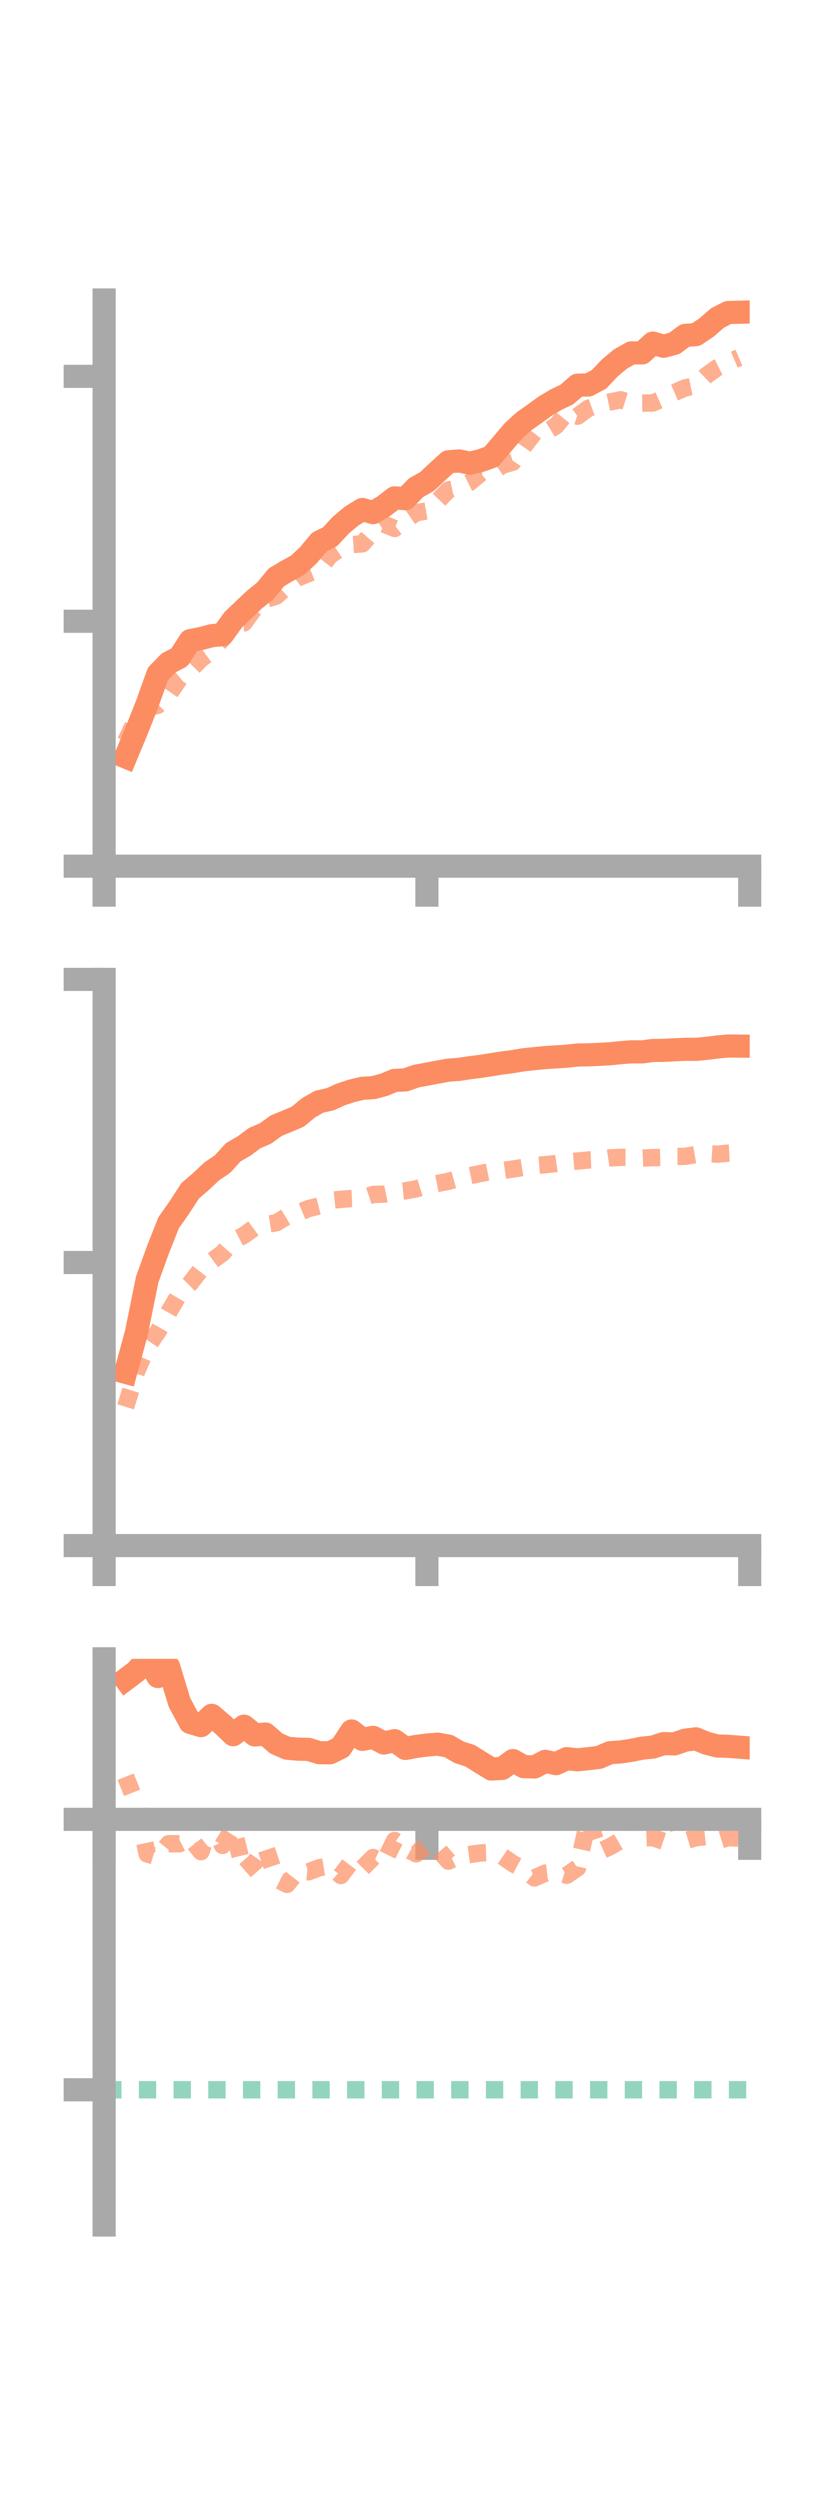 <?xml version="1.0" encoding="utf-8" standalone="no"?>
<!DOCTYPE svg PUBLIC "-//W3C//DTD SVG 1.1//EN"
  "http://www.w3.org/Graphics/SVG/1.1/DTD/svg11.dtd">
<!-- Created with matplotlib (https://matplotlib.org/) -->
<svg height="216pt" version="1.1" viewBox="0 0 72 216" width="72pt" xmlns="http://www.w3.org/2000/svg" xmlns:xlink="http://www.w3.org/1999/xlink">
 <defs>
  <style type="text/css">*{stroke-linecap:butt;stroke-linejoin:round;}</style>
 </defs>
 <g id="figure_1">
  <g id="patch_1">
   <path d="M 0 216 
L 72 216 
L 72 0 
L 0 0 
z
" style="fill:none;"/>
  </g>
  <g id="axes_1">
   <g id="patch_2">
    <path d="M 9 74.838 
L 64.8 74.838 
L 64.8 25.92 
L 9 25.92 
z
" style="fill:none;"/>
   </g>
   <g id="matplotlib.axis_1">
    <g id="xtick_1">
     <g id="line2d_1">
      <defs>
       <path d="M 0 0 
L 0 3.5 
" id="ma0d2fc7434" style="stroke:#a9a9a9;stroke-width:2;"/>
      </defs>
      <g>
       <use style="fill:#a9a9a9;stroke:#a9a9a9;stroke-width:2;" x="9" xlink:href="#ma0d2fc7434" y="74.838"/>
      </g>
     </g>
    </g>
    <g id="xtick_2">
     <g id="line2d_2">
      <g>
       <use style="fill:#a9a9a9;stroke:#a9a9a9;stroke-width:2;" x="36.9" xlink:href="#ma0d2fc7434" y="74.838"/>
      </g>
     </g>
    </g>
    <g id="xtick_3">
     <g id="line2d_3">
      <g>
       <use style="fill:#a9a9a9;stroke:#a9a9a9;stroke-width:2;" x="64.8" xlink:href="#ma0d2fc7434" y="74.838"/>
      </g>
     </g>
    </g>
   </g>
   <g id="matplotlib.axis_2">
    <g id="ytick_1">
     <g id="line2d_4">
      <defs>
       <path d="M 0 0 
L -3.5 0 
" id="mc22deb5810" style="stroke:#a9a9a9;stroke-width:2;"/>
      </defs>
      <g>
       <use style="fill:#a9a9a9;stroke:#a9a9a9;stroke-width:2;" x="9" xlink:href="#mc22deb5810" y="74.838"/>
      </g>
     </g>
    </g>
    <g id="ytick_2">
     <g id="line2d_5">
      <g>
       <use style="fill:#a9a9a9;stroke:#a9a9a9;stroke-width:2;" x="9" xlink:href="#mc22deb5810" y="53.678"/>
      </g>
     </g>
    </g>
    <g id="ytick_3">
     <g id="line2d_6">
      <g>
       <use style="fill:#a9a9a9;stroke:#a9a9a9;stroke-width:2;" x="9" xlink:href="#mc22deb5810" y="32.518"/>
      </g>
     </g>
    </g>
   </g>
   <g id="line2d_7">
    <path clip-path="url(#pe89e916690)" d="M 10.86 65.4 
L 11.79 63.171 
L 12.72 60.827 
L 13.65 58.226 
L 14.58 57.273 
L 15.51 56.792 
L 16.44 55.348 
L 17.37 55.169 
L 18.3 54.922 
L 19.23 54.834 
L 20.16 53.55 
L 21.09 52.654 
L 22.02 51.782 
L 22.95 51.029 
L 23.88 49.89 
L 24.81 49.333 
L 25.74 48.825 
L 26.67 47.952 
L 27.6 46.835 
L 28.53 46.374 
L 29.46 45.367 
L 30.39 44.59 
L 31.32 44.016 
L 32.25 44.293 
L 33.18 43.732 
L 34.11 43.015 
L 35.04 43.087 
L 35.97 42.131 
L 36.9 41.612 
L 37.83 40.739 
L 38.76 39.897 
L 39.69 39.826 
L 40.62 40.021 
L 41.55 39.795 
L 42.48 39.46 
L 43.41 38.363 
L 44.34 37.265 
L 45.27 36.416 
L 46.2 35.759 
L 47.13 35.085 
L 48.06 34.53 
L 48.99 34.089 
L 49.92 33.278 
L 50.85 33.262 
L 51.78 32.771 
L 52.71 31.785 
L 53.64 31.012 
L 54.57 30.49 
L 55.5 30.49 
L 56.43 29.645 
L 57.36 29.916 
L 58.29 29.667 
L 59.22 28.979 
L 60.15 28.914 
L 61.08 28.288 
L 62.01 27.478 
L 62.94 27 
L 63.87 26.978 
" style="fill:none;stroke:#fc8d62;stroke-linecap:square;stroke-width:2;"/>
   </g>
   <g id="line2d_8">
    <path clip-path="url(#pe89e916690)" d="M 10.86 64.061 
L 11.79 62.081 
L 12.72 61.173 
L 13.65 60.931 
L 14.58 60.01 
L 15.51 58.659 
L 16.44 57.888 
L 17.37 56.939 
L 18.3 56.258 
L 19.23 55.202 
L 20.16 53.879 
L 21.09 53.819 
L 22.02 52.541 
L 22.95 51.793 
L 23.88 51.507 
L 24.81 50.66 
L 25.74 49.937 
L 26.67 49.551 
L 27.6 49.184 
L 28.53 47.988 
L 29.46 47.373 
L 30.39 47.053 
L 31.32 46.989 
L 32.25 45.915 
L 33.18 45.284 
L 34.11 45.661 
L 35.04 44.941 
L 35.97 44.298 
L 36.9 44.14 
L 37.83 43.299 
L 38.76 42.332 
L 39.69 42.129 
L 40.62 41.668 
L 41.55 40.889 
L 42.48 40.842 
L 43.41 40.207 
L 44.34 39.925 
L 45.27 38.575 
L 46.2 37.378 
L 47.13 37.367 
L 48.06 36.796 
L 48.99 35.646 
L 49.92 35.959 
L 50.85 35.277 
L 51.78 34.936 
L 52.71 34.735 
L 53.64 34.541 
L 54.57 34.836 
L 55.5 34.827 
L 56.43 34.817 
L 57.36 34.407 
L 58.29 33.916 
L 59.22 33.514 
L 60.15 33.323 
L 61.08 32.426 
L 62.01 31.761 
L 62.94 31.3 
L 63.87 30.905 
" style="fill:none;stroke:#fc8d62;stroke-dasharray:1.5,1.5;stroke-dashoffset:0;stroke-opacity:0.7;stroke-width:1.5;"/>
   </g>
   <g id="patch_3">
    <path d="M 9 74.838 
L 9 25.92 
" style="fill:none;stroke:#a9a9a9;stroke-linecap:square;stroke-linejoin:miter;stroke-width:2;"/>
   </g>
   <g id="patch_4">
    <path d="M 64.8 74.838 
L 64.8 25.92 
" style="fill:none;"/>
   </g>
   <g id="patch_5">
    <path d="M 9 74.838 
L 64.8 74.838 
" style="fill:none;stroke:#a9a9a9;stroke-linecap:square;stroke-linejoin:miter;stroke-width:2;"/>
   </g>
   <g id="patch_6">
    <path d="M 9 25.92 
L 64.8 25.92 
" style="fill:none;"/>
   </g>
  </g>
  <g id="axes_2">
   <g id="patch_7">
    <path d="M 9 133.539 
L 64.8 133.539 
L 64.8 84.621 
L 9 84.621 
z
" style="fill:none;"/>
   </g>
   <g id="matplotlib.axis_3">
    <g id="xtick_4">
     <g id="line2d_9">
      <g>
       <use style="fill:#a9a9a9;stroke:#a9a9a9;stroke-width:2;" x="9" xlink:href="#ma0d2fc7434" y="133.539"/>
      </g>
     </g>
    </g>
    <g id="xtick_5">
     <g id="line2d_10">
      <g>
       <use style="fill:#a9a9a9;stroke:#a9a9a9;stroke-width:2;" x="36.9" xlink:href="#ma0d2fc7434" y="133.539"/>
      </g>
     </g>
    </g>
    <g id="xtick_6">
     <g id="line2d_11">
      <g>
       <use style="fill:#a9a9a9;stroke:#a9a9a9;stroke-width:2;" x="64.8" xlink:href="#ma0d2fc7434" y="133.539"/>
      </g>
     </g>
    </g>
   </g>
   <g id="matplotlib.axis_4">
    <g id="ytick_4">
     <g id="line2d_12">
      <g>
       <use style="fill:#a9a9a9;stroke:#a9a9a9;stroke-width:2;" x="9" xlink:href="#mc22deb5810" y="133.539"/>
      </g>
     </g>
    </g>
    <g id="ytick_5">
     <g id="line2d_13">
      <g>
       <use style="fill:#a9a9a9;stroke:#a9a9a9;stroke-width:2;" x="9" xlink:href="#mc22deb5810" y="109.08"/>
      </g>
     </g>
    </g>
    <g id="ytick_6">
     <g id="line2d_14">
      <g>
       <use style="fill:#a9a9a9;stroke:#a9a9a9;stroke-width:2;" x="9" xlink:href="#mc22deb5810" y="84.621"/>
      </g>
     </g>
    </g>
   </g>
   <g id="line2d_15">
    <path clip-path="url(#p3bbb62831c)" d="M 10.86 118.57 
L 11.79 115.156 
L 12.72 110.559 
L 13.65 107.984 
L 14.58 105.638 
L 15.51 104.317 
L 16.44 102.878 
L 17.37 102.085 
L 18.3 101.209 
L 19.23 100.579 
L 20.16 99.555 
L 21.09 99.017 
L 22.02 98.329 
L 22.95 97.93 
L 23.88 97.255 
L 24.81 96.877 
L 25.74 96.479 
L 26.67 95.711 
L 27.6 95.183 
L 28.53 94.98 
L 29.46 94.558 
L 30.39 94.253 
L 31.32 94.03 
L 32.25 93.973 
L 33.18 93.729 
L 34.11 93.347 
L 35.04 93.305 
L 35.97 92.977 
L 36.9 92.806 
L 37.83 92.628 
L 38.76 92.462 
L 39.69 92.391 
L 40.62 92.249 
L 41.55 92.133 
L 42.48 91.988 
L 43.41 91.841 
L 44.34 91.719 
L 45.27 91.562 
L 46.2 91.466 
L 47.13 91.375 
L 48.06 91.315 
L 48.99 91.255 
L 49.92 91.15 
L 50.85 91.139 
L 51.78 91.097 
L 52.71 91.045 
L 53.64 90.949 
L 54.57 90.878 
L 55.5 90.885 
L 56.43 90.761 
L 57.36 90.749 
L 58.29 90.702 
L 59.22 90.661 
L 60.15 90.663 
L 61.08 90.576 
L 62.01 90.459 
L 62.94 90.374 
L 63.87 90.384 
" style="fill:none;stroke:#fc8d62;stroke-linecap:square;stroke-width:2;"/>
   </g>
   <g id="line2d_16">
    <path clip-path="url(#p3bbb62831c)" d="M 10.86 121.549 
L 11.79 118.522 
L 12.72 116.392 
L 13.65 115.05 
L 14.58 113.386 
L 15.51 111.795 
L 16.44 110.877 
L 17.37 109.681 
L 18.3 108.958 
L 19.23 108.276 
L 20.16 107.208 
L 21.09 106.728 
L 22.02 106.05 
L 22.95 105.797 
L 23.88 105.65 
L 24.81 105.091 
L 25.74 104.807 
L 26.67 104.423 
L 27.6 104.187 
L 28.53 103.72 
L 29.46 103.622 
L 30.39 103.554 
L 31.32 103.521 
L 32.25 103.203 
L 33.18 103.173 
L 34.11 102.982 
L 35.04 102.891 
L 35.97 102.72 
L 36.9 102.43 
L 37.83 102.247 
L 38.76 102.068 
L 39.69 101.804 
L 40.62 101.581 
L 41.55 101.39 
L 42.48 101.202 
L 43.41 101.137 
L 44.34 101.004 
L 45.27 100.857 
L 46.2 100.705 
L 47.13 100.63 
L 48.06 100.528 
L 48.99 100.39 
L 49.92 100.312 
L 50.85 100.224 
L 51.78 100.19 
L 52.71 100.043 
L 53.64 99.993 
L 54.57 99.999 
L 55.5 100.06 
L 56.43 100.019 
L 57.36 99.996 
L 58.29 99.915 
L 59.22 99.912 
L 60.15 99.748 
L 61.08 99.662 
L 62.01 99.722 
L 62.94 99.628 
L 63.87 99.58 
" style="fill:none;stroke:#fc8d62;stroke-dasharray:1.5,1.5;stroke-dashoffset:0;stroke-opacity:0.7;stroke-width:1.5;"/>
   </g>
   <g id="patch_8">
    <path d="M 9 133.539 
L 9 84.621 
" style="fill:none;stroke:#a9a9a9;stroke-linecap:square;stroke-linejoin:miter;stroke-width:2;"/>
   </g>
   <g id="patch_9">
    <path d="M 64.8 133.539 
L 64.8 84.621 
" style="fill:none;"/>
   </g>
   <g id="patch_10">
    <path d="M 9 133.539 
L 64.8 133.539 
" style="fill:none;stroke:#a9a9a9;stroke-linecap:square;stroke-linejoin:miter;stroke-width:2;"/>
   </g>
   <g id="patch_11">
    <path d="M 9 84.621 
L 64.8 84.621 
" style="fill:none;"/>
   </g>
  </g>
  <g id="axes_3">
   <g id="patch_12">
    <path d="M 9 192.24 
L 64.8 192.24 
L 64.8 143.322 
L 9 143.322 
z
" style="fill:none;"/>
   </g>
   <g id="matplotlib.axis_5">
    <g id="xtick_7">
     <g id="line2d_17">
      <g>
       <use style="fill:#a9a9a9;stroke:#a9a9a9;stroke-width:2;" x="9" xlink:href="#ma0d2fc7434" y="157.192"/>
      </g>
     </g>
    </g>
    <g id="xtick_8">
     <g id="line2d_18">
      <g>
       <use style="fill:#a9a9a9;stroke:#a9a9a9;stroke-width:2;" x="36.9" xlink:href="#ma0d2fc7434" y="157.192"/>
      </g>
     </g>
    </g>
    <g id="xtick_9">
     <g id="line2d_19">
      <g>
       <use style="fill:#a9a9a9;stroke:#a9a9a9;stroke-width:2;" x="64.8" xlink:href="#ma0d2fc7434" y="157.192"/>
      </g>
     </g>
    </g>
   </g>
   <g id="matplotlib.axis_6">
    <g id="ytick_7">
     <g id="line2d_20">
      <g>
       <use style="fill:#a9a9a9;stroke:#a9a9a9;stroke-width:2;" x="9" xlink:href="#mc22deb5810" y="157.192"/>
      </g>
     </g>
    </g>
    <g id="ytick_8">
     <g id="line2d_21">
      <g>
       <use style="fill:#a9a9a9;stroke:#a9a9a9;stroke-width:2;" x="9" xlink:href="#mc22deb5810" y="180.557"/>
      </g>
     </g>
    </g>
   </g>
   <g id="line2d_22">
    <path clip-path="url(#p46a561da7f)" d="M 10.86 145.097 
L 11.79 144.398 
L 12.72 143.322 
L 13.65 144.852 
L 14.58 144.012 
L 15.51 147.084 
L 16.44 148.817 
L 17.37 149.097 
L 18.3 148.205 
L 19.23 148.994 
L 20.16 149.88 
L 21.09 149.14 
L 22.02 149.899 
L 22.95 149.826 
L 23.88 150.637 
L 24.81 151.042 
L 25.74 151.126 
L 26.67 151.146 
L 27.6 151.435 
L 28.53 151.439 
L 29.46 150.977 
L 30.39 149.556 
L 31.32 150.281 
L 32.25 150.107 
L 33.18 150.597 
L 34.11 150.393 
L 35.04 151.065 
L 35.97 150.892 
L 36.9 150.77 
L 37.83 150.694 
L 38.76 150.862 
L 39.69 151.398 
L 40.62 151.696 
L 41.55 152.277 
L 42.48 152.843 
L 43.41 152.791 
L 44.34 152.113 
L 45.27 152.639 
L 46.2 152.667 
L 47.13 152.179 
L 48.06 152.381 
L 48.99 151.948 
L 49.92 152.047 
L 50.85 151.95 
L 51.78 151.84 
L 52.71 151.436 
L 53.64 151.368 
L 54.57 151.231 
L 55.5 151.041 
L 56.43 150.949 
L 57.36 150.646 
L 58.29 150.675 
L 59.22 150.352 
L 60.15 150.235 
L 61.08 150.619 
L 62.01 150.857 
L 62.94 150.883 
L 63.87 150.954 
" style="fill:none;stroke:#fc8d62;stroke-linecap:square;stroke-width:2;"/>
   </g>
   <g id="line2d_23">
    <path clip-path="url(#p46a561da7f)" d="M 10.86 153.508 
L 11.79 155.838 
L 12.72 160.182 
L 13.65 160.46 
L 14.58 159.293 
L 15.51 159.303 
L 16.44 158.825 
L 17.37 159.987 
L 18.3 157.192 
L 19.23 159.442 
L 20.16 157.95 
L 21.09 161.703 
L 22.02 160.901 
L 22.95 159.57 
L 23.88 162.342 
L 24.81 162.811 
L 25.74 161.643 
L 26.67 161.723 
L 27.6 161.372 
L 28.53 161.223 
L 29.46 162.047 
L 30.39 160.821 
L 31.32 161.422 
L 32.25 160.487 
L 33.18 160.899 
L 34.11 159.018 
L 35.04 159.68 
L 35.97 160.176 
L 36.9 159.471 
L 37.83 159.732 
L 38.76 160.802 
L 39.69 160.356 
L 40.62 160.231 
L 41.55 160.092 
L 42.48 160.061 
L 43.41 160.381 
L 44.34 161.021 
L 45.27 161.523 
L 46.2 162.254 
L 47.13 161.838 
L 48.06 161.736 
L 48.99 162.024 
L 49.92 161.388 
L 50.85 157.192 
L 51.78 159.981 
L 52.71 159.562 
L 53.64 159.019 
L 54.57 157.192 
L 55.5 158.799 
L 56.43 158.771 
L 57.36 159.09 
L 58.29 157.192 
L 59.22 159.059 
L 60.15 158.773 
L 61.08 158.679 
L 62.01 159.061 
L 62.94 158.77 
L 63.87 158.823 
" style="fill:none;stroke:#fc8d62;stroke-dasharray:1.5,1.5;stroke-dashoffset:0;stroke-opacity:0.7;stroke-width:1.5;"/>
   </g>
   <g id="line2d_24">
    <path clip-path="url(#p46a561da7f)" d="M 9 180.557 
L 64.8 180.557 
" style="fill:none;stroke:#66c2a5;stroke-dasharray:1.5,1.5;stroke-dashoffset:0;stroke-opacity:0.7;stroke-width:1.5;"/>
   </g>
   <g id="patch_13">
    <path d="M 9 192.24 
L 9 143.322 
" style="fill:none;stroke:#a9a9a9;stroke-linecap:square;stroke-linejoin:miter;stroke-width:2;"/>
   </g>
   <g id="patch_14">
    <path d="M 64.8 192.24 
L 64.8 143.322 
" style="fill:none;"/>
   </g>
   <g id="patch_15">
    <path d="M 9 157.192 
L 64.8 157.192 
" style="fill:none;stroke:#a9a9a9;stroke-linecap:square;stroke-linejoin:miter;stroke-width:2;"/>
   </g>
   <g id="patch_16">
    <path d="M 9 143.322 
L 64.8 143.322 
" style="fill:none;"/>
   </g>
  </g>
 </g>
 <defs>
  <clipPath id="pe89e916690">
   <rect height="48.918" width="55.8" x="9" y="25.92"/>
  </clipPath>
  <clipPath id="p3bbb62831c">
   <rect height="48.918" width="55.8" x="9" y="84.621"/>
  </clipPath>
  <clipPath id="p46a561da7f">
   <rect height="48.918" width="55.8" x="9" y="143.322"/>
  </clipPath>
 </defs>
</svg>
